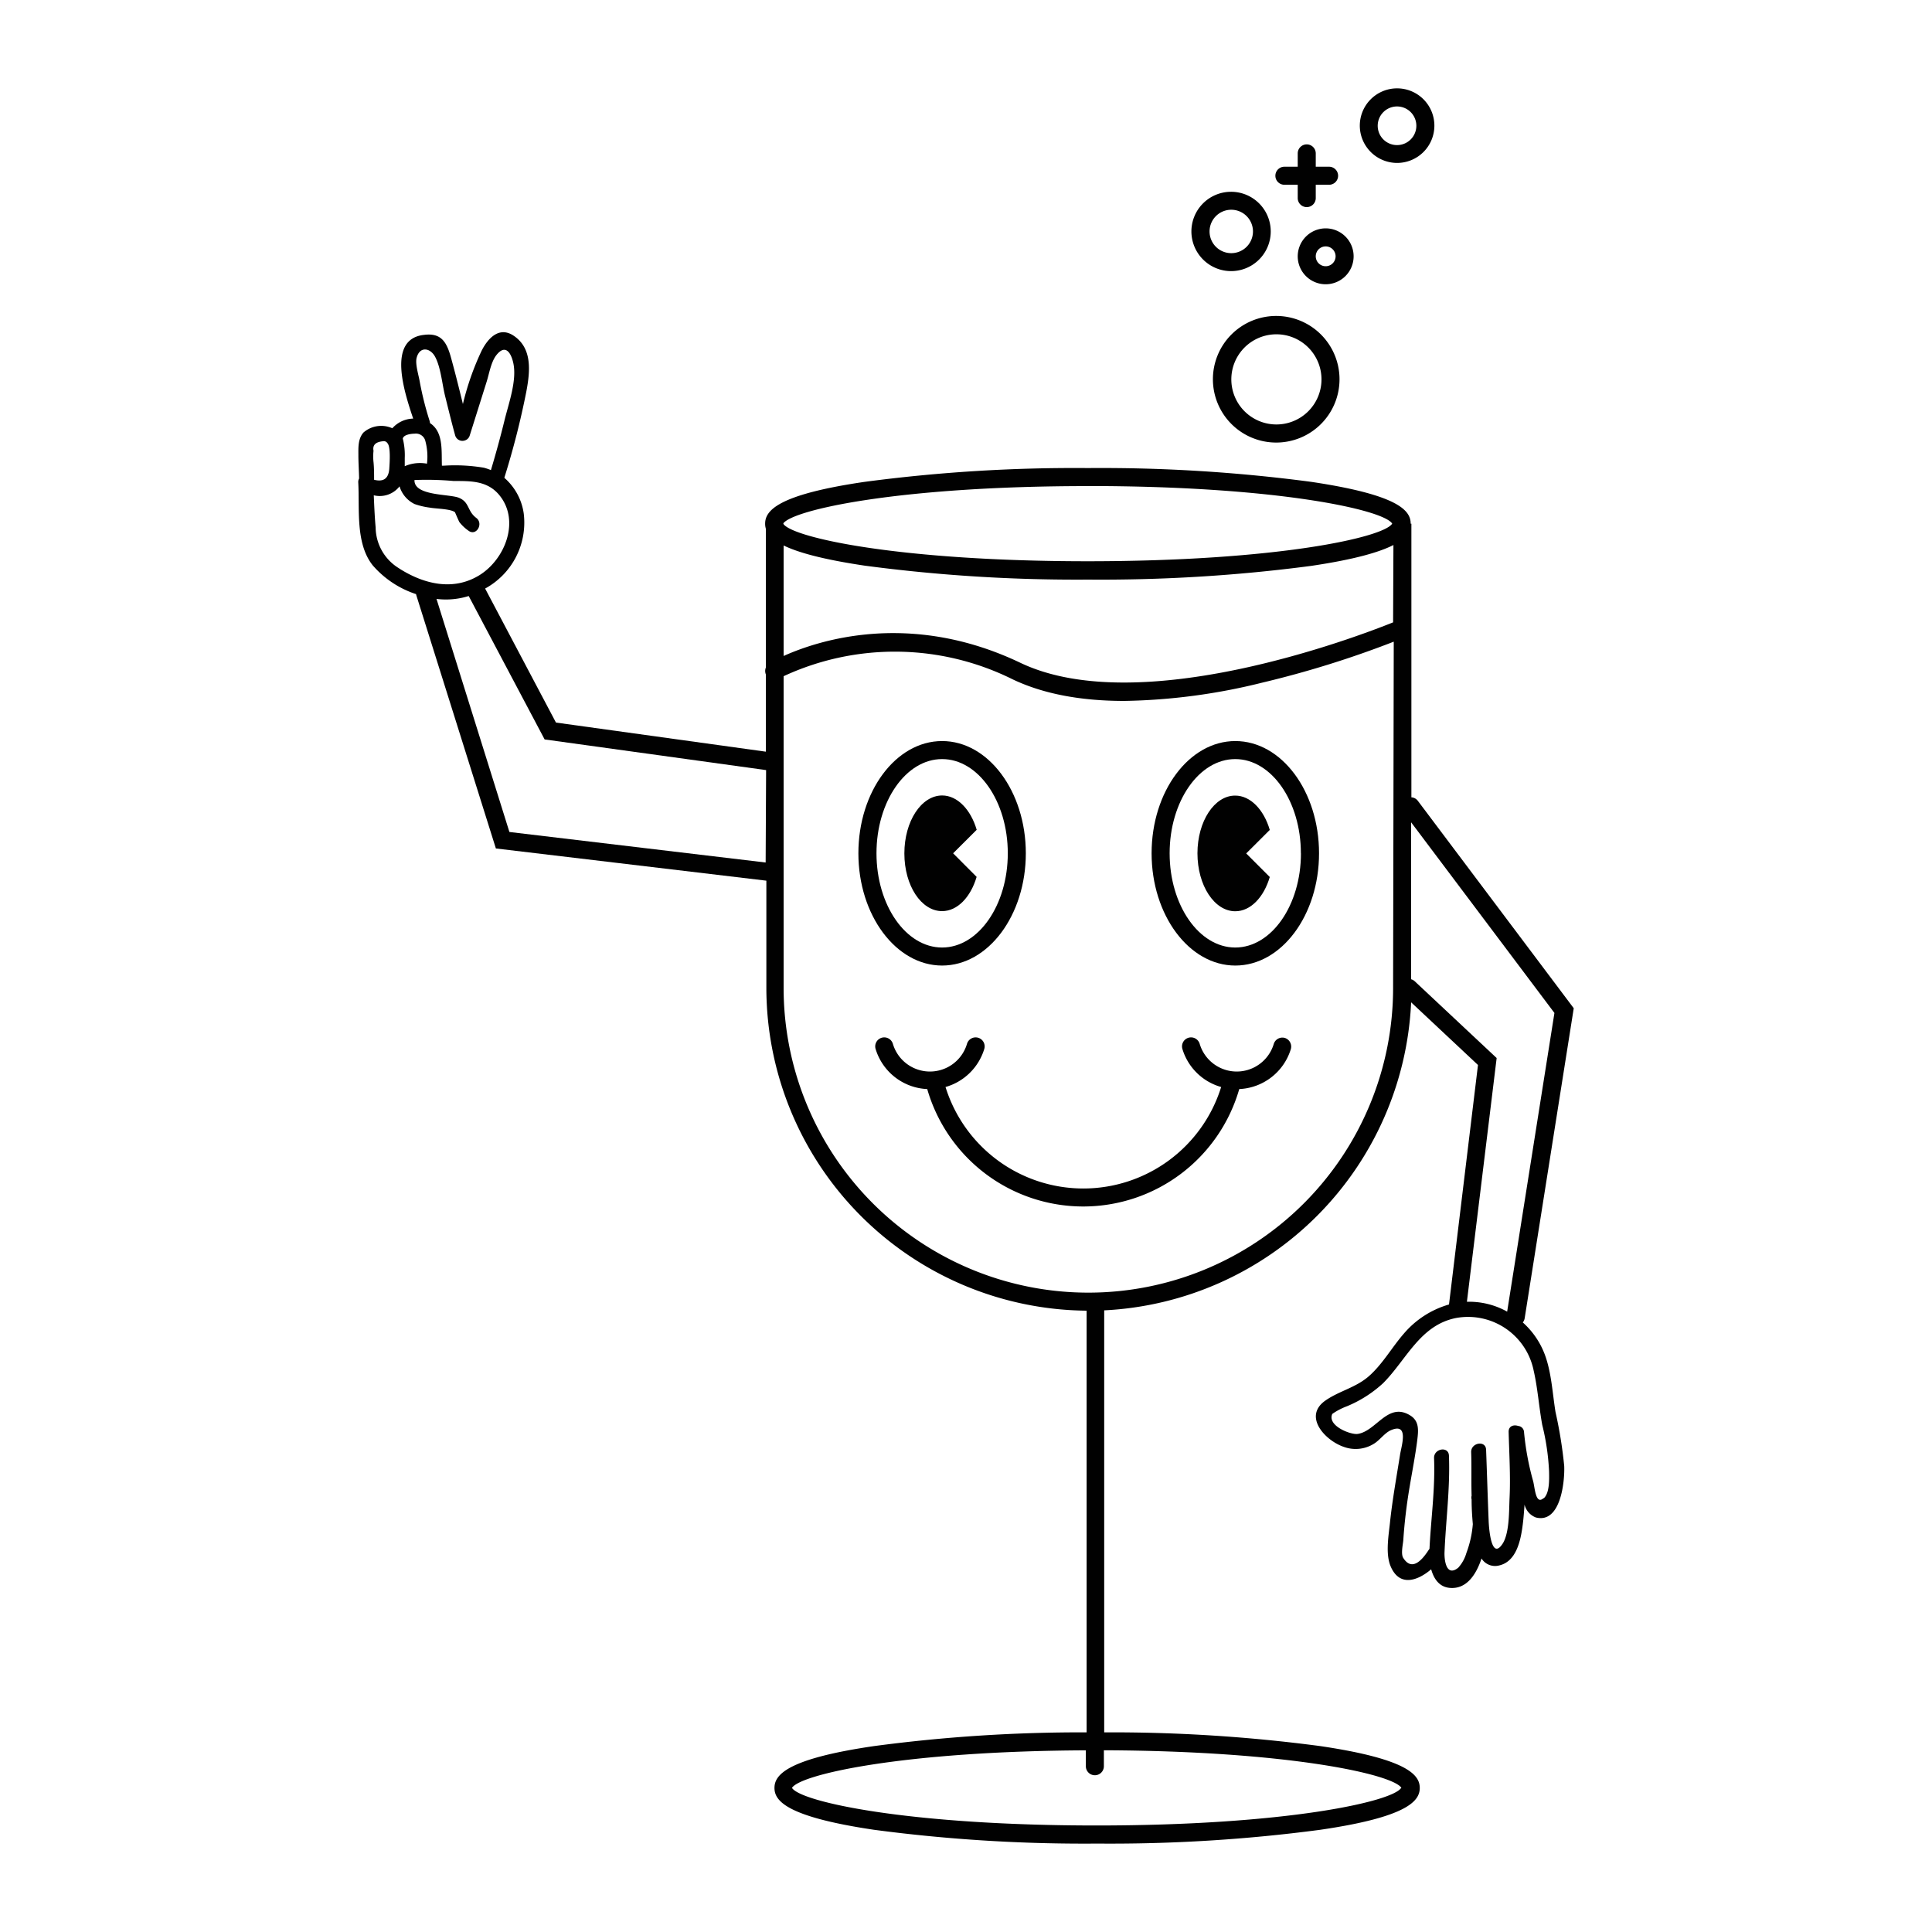 <svg id="Layer_1" data-name="Layer 1" xmlns="http://www.w3.org/2000/svg" viewBox="0 0 300 300"><defs><style>.cls-1{fill:#010101;}</style></defs><title>Artboard 1 copy 4</title><path class="cls-1" d="M199.54,161.18a1.4,1.4,0,0,0-1.75.92,6,6,0,0,1-11.5,0,1.4,1.4,0,1,0-2.67.84,8.76,8.76,0,0,0,6,5.85,22.41,22.41,0,0,1-42.8,0,8.8,8.8,0,0,0,6-5.85,1.4,1.4,0,1,0-2.67-.84,6,6,0,0,1-11.5,0,1.4,1.4,0,1,0-2.67.84,8.78,8.78,0,0,0,8,6.17,25.21,25.21,0,0,0,48.45,0,8.79,8.79,0,0,0,8-6.17A1.41,1.41,0,0,0,199.54,161.18Z"/><path class="cls-1" d="M146.29,149.93c7.16,0,13-7.82,13-17.43s-5.83-17.43-13-17.43-13,7.82-13,17.43S139.13,149.93,146.29,149.93Zm0-32.06c5.62,0,10.2,6.56,10.2,14.63s-4.58,14.63-10.2,14.63-10.19-6.56-10.19-14.63S140.67,117.87,146.29,117.87Z"/><path class="cls-1" d="M146.29,141.48c2.39,0,4.44-2.19,5.36-5.32L148,132.5l3.66-3.65c-.92-3.14-3-5.33-5.36-5.33-3.24,0-5.87,4-5.87,9S143.05,141.48,146.29,141.48Z"/><path class="cls-1" d="M178.82,132.5c0,9.61,5.83,17.43,13,17.43s13-7.82,13-17.43-5.82-17.43-13-17.43S178.82,122.89,178.82,132.5Zm23.19,0c0,8.07-4.58,14.63-10.2,14.63s-10.19-6.56-10.19-14.63,4.57-14.63,10.19-14.63S202,124.43,202,132.5Z"/><path class="cls-1" d="M185.94,132.5c0,5,2.63,9,5.87,9,2.39,0,4.44-2.19,5.36-5.32l-3.66-3.66,3.66-3.65c-.92-3.14-3-5.33-5.36-5.33C188.57,123.52,185.94,127.54,185.94,132.5Z"/><path class="cls-1" d="M241.54,219.26c-.46-2.8-.61-6-1.61-8.78a12.65,12.65,0,0,0-3.47-5.13,1.38,1.38,0,0,0,.29-.65l7.62-48.14-24.21-32.21a1.34,1.34,0,0,0-1-.54V81.32h-.11c0-2-1.76-4.46-15.46-6.5a248,248,0,0,0-34.66-2.14,247.77,247.77,0,0,0-34.65,2.14c-13.71,2-15.47,4.54-15.47,6.5a2.72,2.72,0,0,0,.11.78v21.56a1.44,1.44,0,0,0,0,1.06v12l-32.59-4.52-11-20.81a11.66,11.66,0,0,0,6-11.62,9,9,0,0,0-3-5.56l0-.08a125.15,125.15,0,0,0,3.4-13.33c.56-3,1-6.66-1.94-8.65-2.24-1.53-4,.33-5,2.3a42.1,42.1,0,0,0-2.91,8.29c-.6-2.44-1.2-4.87-1.87-7.28S68.46,51.66,65.84,52c-5.79.63-3.05,8.92-1.68,13a4.46,4.46,0,0,0-3.24,1.5,4.2,4.2,0,0,0-4.48.66c-.87,1-.79,2.33-.79,3.52s.09,2.42.11,3.63a1.12,1.12,0,0,0-.13.6c.23,4.1-.47,9.45,2.24,12.87a15.13,15.13,0,0,0,6.75,4.48.29.29,0,0,0,0,.09L77,131.75l42,5v16.65a50.17,50.17,0,0,0,49.73,50.12V269a243.45,243.45,0,0,0-33,2.13c-13.71,2-15.47,4.54-15.47,6.5s1.76,4.47,15.47,6.5a247.88,247.88,0,0,0,34.65,2.14A248,248,0,0,0,205,284.13c13.71-2,15.46-4.54,15.46-6.5s-1.75-4.47-15.46-6.5A246,246,0,0,0,171.46,269V203.47a50.18,50.18,0,0,0,47.66-47.83l10.38,9.73L225,202.56h0a14.44,14.44,0,0,0-7,4.51c-1.85,2.12-3.28,4.7-5.38,6.57s-4.73,2.34-6.9,3.9c-3.37,2.46.07,6.18,3,7.15a5.36,5.36,0,0,0,4.69-.55c.86-.55,1.53-1.53,2.44-2,3-1.39,1.78,2.33,1.56,3.68-.55,3.48-1.19,7-1.56,10.47-.2,2-.71,4.72,0,6.71,1.34,3.51,4.25,2.5,6.38.68.41,1.47,1.25,2.76,2.93,2.89,2.47.2,4-1.89,4.89-4.57a2.48,2.48,0,0,0,2.75,1.08c2.67-.61,3.33-3.91,3.63-6.19.15-1.11.22-2.18.3-3.26a2.85,2.85,0,0,0,1.75,2c3.9,1,4.51-5.68,4.41-8A69.41,69.41,0,0,0,241.54,219.26ZM64.7,55.54c.49-1.81,2.1-1.52,2.84-.18.91,1.64,1.12,4.34,1.58,6.16.5,2,1,4.07,1.56,6.1a1.17,1.17,0,0,0,1.48.78,1.13,1.13,0,0,0,.78-.78l2.64-8.39c.38-1.22.65-2.92,1.43-4,1.43-1.89,2.33-.5,2.69,1.12.6,2.7-.71,6.26-1.36,8.92S77,70.42,76.23,73a8.09,8.09,0,0,0-1.08-.37,27,27,0,0,0-6.22-.32h-.31c-.09-2.34.27-5.22-1.86-6.62a1,1,0,0,0-.06-.36,49.17,49.17,0,0,1-1.53-6.11C65,58.23,64.44,56.48,64.7,55.54ZM62.54,68.17c.06-.69,1.31-.82,1.84-.83h0a1.51,1.51,0,0,1,1.63,1A9.31,9.31,0,0,1,66.3,72a5.92,5.92,0,0,0-3.45.39c0-.43,0-.85,0-1.27a10.65,10.65,0,0,0-.28-2.92ZM58,70c-.17-.88.32-1.37,1.44-1.48h0a.67.67,0,0,1,.73.31c.52.56.33,3.12.28,3.92-.12,1.77-1.11,2.06-2.36,1.75,0-.88,0-1.76-.08-2.65A8.19,8.19,0,0,1,58,70Zm4,18.27a7.51,7.51,0,0,1-3.67-6.36c-.15-1.67-.22-3.35-.29-5a3.89,3.89,0,0,0,4-1.39,4.5,4.5,0,0,0,2.34,2.75,11.72,11.72,0,0,0,2.41.56c.87.17,3.18.17,3.86.71,0,0,.61,1.43.69,1.54a6.37,6.37,0,0,0,1.41,1.33c1.21.91,2.39-1.12,1.19-2-1.42-1.08-1-2.41-2.67-3.11-1.49-.62-7-.26-6.91-2.76a47.17,47.17,0,0,1,6.08.15c2.6,0,5.15-.06,7,2.08,3.43,4,1,10.13-3.07,12.59S65.76,90.67,62,88.28Zm56.89,45.66L79.1,129.19,67.78,93a11.86,11.86,0,0,0,5-.45l11.79,22.27,34.39,4.76Zm50-58.46c29.42,0,46,3.7,47.29,5.84-1.31,2.14-17.87,5.84-47.29,5.84-29,0-45.48-3.59-47.21-5.74v-.1h-.08C123,79.18,139.53,75.48,168.94,75.48Zm48.68,202.15c-1.32,2.14-17.88,5.84-47.3,5.84s-46-3.7-47.29-5.84c1.29-2.1,17.26-5.7,45.63-5.83v2.47a1.4,1.4,0,0,0,2.8,0v-2.48C200.16,271.89,216.32,275.52,217.62,277.63Zm-1.25-124.22a47.32,47.32,0,1,1-94.64,0V105a41.06,41.06,0,0,1,35.55.48c4.7,2.24,10.5,3.36,17.35,3.36A94.28,94.28,0,0,0,196,106a155.4,155.4,0,0,0,20.42-6.36Zm0-56.76c-5.43,2.19-39.31,15.14-57.88,6.28-17.16-8.19-31.43-3.46-36.76-1.06V84.7c2.21,1.08,6,2.15,12.56,3.13A249.47,249.47,0,0,0,168.94,90a249.73,249.73,0,0,0,34.66-2.13c6.75-1,10.6-2.13,12.77-3.24Zm16.08,67.65-12.71-11.91a1.35,1.35,0,0,0-.57-.32V127.69l22.25,29.6-7.34,46.38a12.08,12.08,0,0,0-6.25-1.53Zm7.27,68.35c-1.23,1.09-1.33-1.64-1.61-2.67a42.69,42.69,0,0,1-1.41-7.61,1,1,0,0,0-.91-.94c-.68-.23-1.5,0-1.48.93.09,3.39.3,6.78.15,10.14-.1,2,0,5.31-1,7.08-1.79,2.92-2.19-2-2.25-3.31-.15-3.71-.26-7.43-.4-11.15-.06-1.51-2.37-1.1-2.32.39.08,2.21,0,4.5.07,6.76a1.06,1.06,0,0,0,0,.56v.08c0,1.26.08,2.51.19,3.76a16.54,16.54,0,0,1-1,4.49,5.8,5.8,0,0,1-1.26,2.28c-1.75,1.41-2.16-.85-2.14-2.3.2-5,.89-10,.69-15.11-.06-1.5-2.37-1.1-2.31.4.19,4.72-.48,9.38-.71,14.09l-.07.08c-.66,1-2.46,3.76-4,1.33-.39-.6-.07-2,0-2.72a81.93,81.93,0,0,1,1-8.4c.39-2.36.86-4.72,1.16-7.09.19-1.54.38-3.05-1.13-3.95-3.44-2.08-5.22,2.48-8.12,2.9-1.11.15-4.76-1.28-3.93-3.11h0a10.25,10.25,0,0,1,2.28-1.19,19,19,0,0,0,5.61-3.58c3.64-3.66,5.72-9,11.31-10.12a10.4,10.4,0,0,1,12.07,8.18c.63,2.75.82,5.64,1.33,8.43a36.88,36.88,0,0,1,1.06,7.24C240.56,229.65,240.64,231.81,239.72,232.65Z"/><path class="cls-1" d="M198.2,49.06A9.83,9.83,0,1,0,208,58.88,9.84,9.84,0,0,0,198.2,49.06Zm0,16.85a7,7,0,1,1,7-7A7,7,0,0,1,198.2,65.91Z"/><path class="cls-1" d="M191.19,42.1A6.16,6.16,0,1,0,185,35.94,6.17,6.17,0,0,0,191.19,42.1Zm0-9.53a3.37,3.37,0,1,1-3.37,3.37A3.37,3.37,0,0,1,191.19,32.57Z"/><path class="cls-1" d="M201.51,39.8a4.34,4.34,0,1,0,4.34-4.34A4.35,4.35,0,0,0,201.51,39.8Zm5.88,0a1.54,1.54,0,1,1-1.54-1.54A1.54,1.54,0,0,1,207.39,39.8Z"/><path class="cls-1" d="M216.93,25.3a5.79,5.79,0,1,0-5.78-5.79A5.8,5.8,0,0,0,216.93,25.3Zm0-8.77a3,3,0,1,1-3,3A3,3,0,0,1,216.93,16.53Z"/><path class="cls-1" d="M199.44,28.69h2.07v2.07a1.4,1.4,0,0,0,2.8,0V28.69h2.07a1.4,1.4,0,1,0,0-2.8h-2.07V23.82a1.4,1.4,0,0,0-2.8,0v2.07h-2.07a1.4,1.4,0,0,0,0,2.8Z"/></svg>